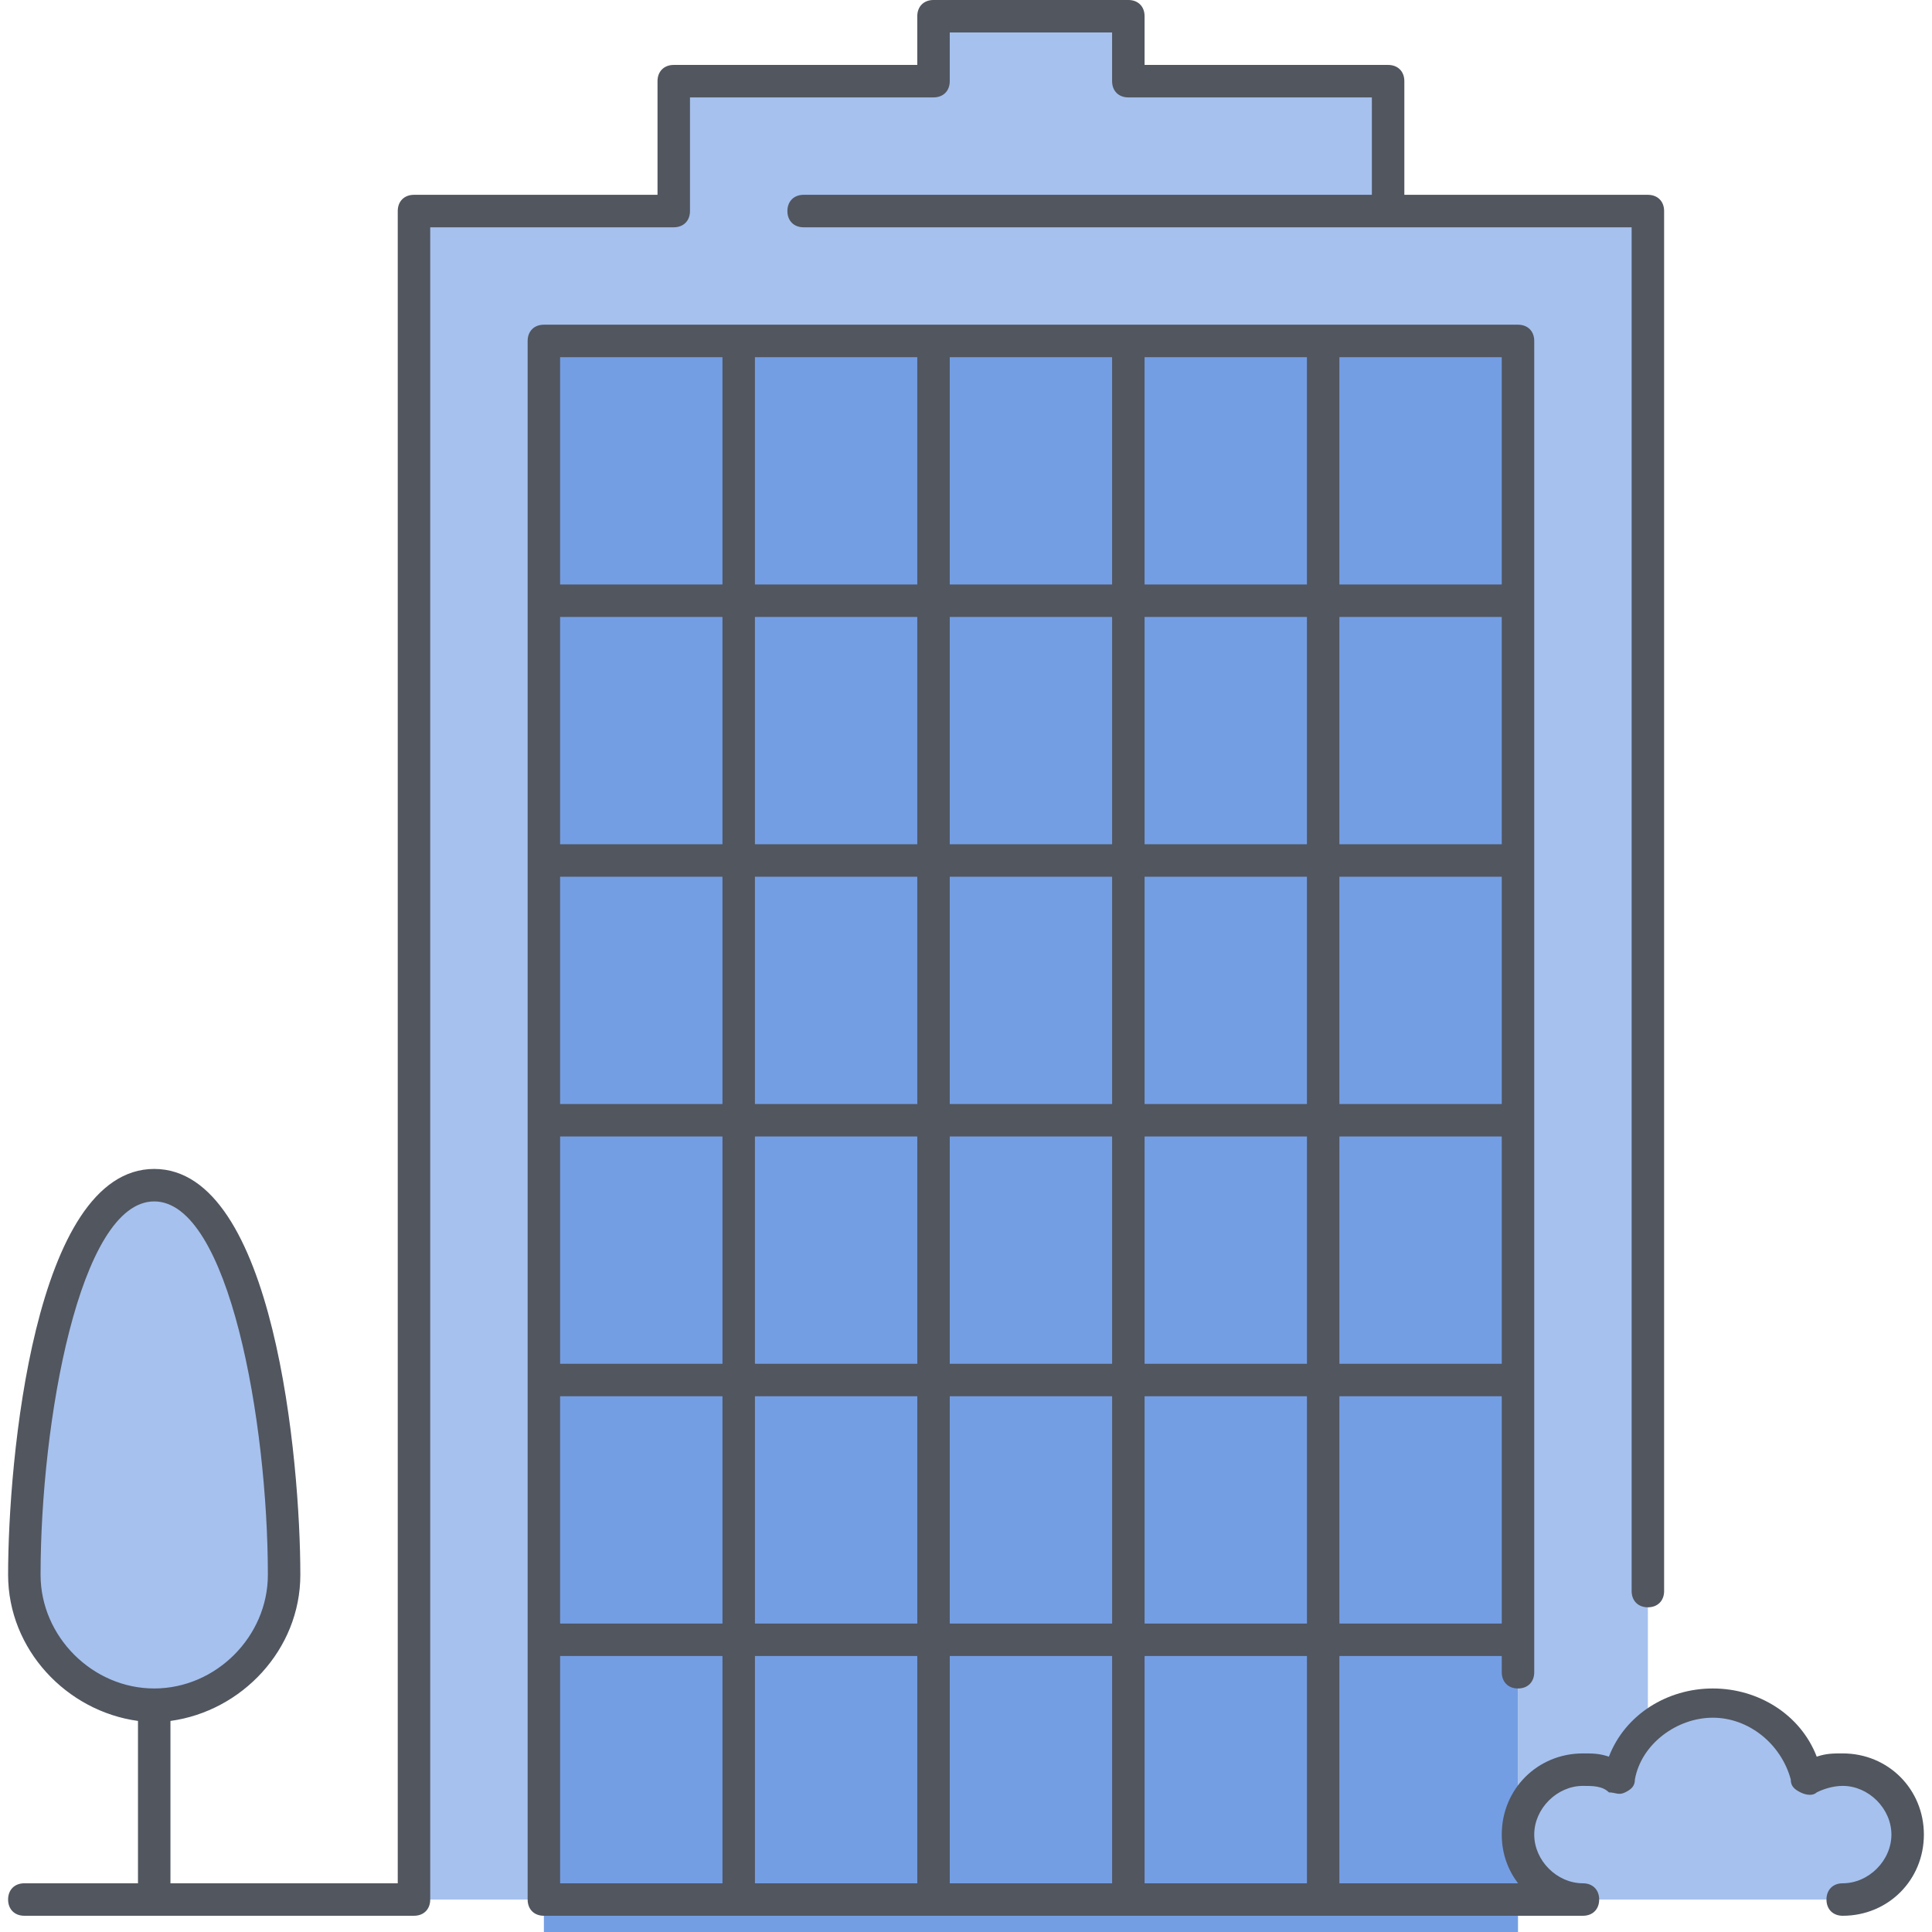 <svg viewBox="0 0 507.733 507.733" xmlns="http://www.w3.org/2000/svg"><g transform="translate(1 1)"><path d="m39.533 310.467c25.6 0 34.133 68.267 34.133 102.4 0 18.773-15.36 34.133-34.133 34.133s-34.133-15.36-34.133-34.133c0-34.134 8.533-102.4 34.133-102.4zm443.734 153.6c9.387 0 17.067 7.68 17.067 17.067s-7.68 17.067-17.067 17.067h-68.267c-9.387 0-17.067-7.68-17.067-17.067s7.68-17.067 17.067-17.067c3.413 0 6.827.853 9.387 2.56.853-5.12 4.267-10.24 7.68-13.653 4.267-4.267 10.24-5.973 17.067-5.973 11.947 0 22.187 8.533 24.747 19.627 2.559-1.708 5.972-2.561 9.386-2.561z" fill="#a6c1ee"/><path d="m432.067 452.973c-3.413 3.413-6.827 8.533-7.68 13.653-2.56-1.707-5.973-2.56-9.387-2.56-9.387 0-17.067 7.68-17.067 17.067v-51.2-68.267-68.266-68.267-68.267-68.266h-51.2-51.2-51.2-51.2-51.2v68.267 68.267 68.266 68.267 68.267 68.266h-34.133v-443.733h68.267 187.733 68.267zm-68.267-432.64v34.133h-187.733v-34.133h68.267v-17.066h51.2v17.067h68.266z" fill="#a6c1ee"/><path d="m141.933 88.6h256v418.133h-256z" fill="#749ee4"/></g><path d="m484.267 503.467c-2.56 0-4.267-1.707-4.267-4.267s1.707-4.267 4.267-4.267c6.827 0 12.8-5.973 12.8-12.8s-5.973-12.8-12.8-12.8c-2.56 0-5.12.853-6.827 1.707-.853.853-2.56.853-4.267 0s-2.56-1.707-2.56-3.413c-2.56-9.387-11.093-16.213-20.48-16.213s-18.773 6.827-20.48 16.213c0 1.707-.853 2.56-2.56 3.413s-2.56 0-4.267 0c-1.707-1.707-4.267-1.707-6.827-1.707-6.827 0-12.8 5.973-12.8 12.8s5.973 12.8 12.8 12.8c2.56 0 4.267 1.707 4.267 4.267s-1.707 4.267-4.267 4.267h-273.066c-2.56 0-4.267-1.707-4.267-4.267v-409.6c0-2.56 1.707-4.267 4.267-4.267h256c2.56 0 4.267 1.707 4.267 4.267v349.867c0 2.56-1.707 4.267-4.267 4.267s-4.267-1.707-4.267-4.267v-4.267h-42.666v59.733h46.933c-2.56-3.413-4.267-7.68-4.267-12.8 0-11.947 9.387-21.333 21.333-21.333 2.56 0 4.267 0 6.827.853 4.267-11.093 15.36-17.92 27.307-17.92s23.04 6.827 27.307 17.92c2.56-.853 4.267-.853 6.827-.853 11.947 0 21.333 9.387 21.333 21.333s-9.387 21.334-21.333 21.334zm-183.467-8.534h42.667v-59.733h-42.667zm-51.2 0h42.667v-59.733h-42.667zm-51.2 0h42.667v-59.733h-42.667zm-51.2 0h42.667v-59.733h-42.667zm204.8-68.266h42.667v-59.733h-42.667zm-51.2 0h42.667v-59.733h-42.667zm-51.2 0h42.667v-59.733h-42.667zm-51.2 0h42.667v-59.733h-42.667zm-51.2 0h42.667v-59.733h-42.667zm204.8-68.267h42.667v-59.733h-42.667zm-51.2 0h42.667v-59.733h-42.667zm-51.2 0h42.667v-59.733h-42.667zm-51.2 0h42.667v-59.733h-42.667zm-51.2 0h42.667v-59.733h-42.667zm204.8-68.267h42.667v-59.733h-42.667zm-51.2 0h42.667v-59.733h-42.667zm-51.2 0h42.667v-59.733h-42.667zm-51.2 0h42.667v-59.733h-42.667zm-51.2 0h42.667v-59.733h-42.667zm204.8-68.266h42.667v-59.733h-42.667zm-51.2 0h42.667v-59.733h-42.667zm-51.2 0h42.667v-59.733h-42.667zm-51.2 0h42.667v-59.733h-42.667zm-51.2 0h42.667v-59.733h-42.667zm204.8-68.267h42.667v-59.733h-42.667zm-51.2 0h42.667v-59.733h-42.667zm-51.2 0h42.667v-59.733h-42.667zm-51.2 0h42.667v-59.733h-42.667zm-51.2 0h42.667v-59.733h-42.667zm-38.4 349.867h-102.4c-2.56 0-4.267-1.707-4.267-4.267s1.707-4.267 4.267-4.267h29.867v-42.667c-18.773-2.56-34.133-18.773-34.133-38.4-.001-29.866 6.826-106.666 38.399-106.666s38.4 76.8 38.4 106.667c0 19.627-15.36 35.84-34.133 38.4v42.667h59.733v-439.467c0-2.56 1.707-4.267 4.267-4.267h64v-29.867c0-2.56 1.707-4.267 4.267-4.267h64v-12.8c0-2.56 1.707-4.267 4.267-4.267h51.2c2.56 0 4.267 1.707 4.267 4.267v12.8h64c2.56 0 4.267 1.707 4.267 4.267v29.867h64c2.56 0 4.267 1.707 4.267 4.267v362.667c0 2.56-1.707 4.267-4.267 4.267s-4.267-1.707-4.267-4.267v-358.4h-217.601c-2.56 0-4.267-1.707-4.267-4.267s1.707-4.267 4.267-4.267h149.333v-25.6h-64c-2.56 0-4.267-1.707-4.267-4.267v-12.8h-42.666v12.8c0 2.56-1.707 4.267-4.267 4.267h-64v29.867c0 2.56-1.707 4.267-4.267 4.267h-64v439.466c.001 2.56-1.706 4.267-4.266 4.267zm-68.267-187.734c-19.627 0-29.867 58.027-29.867 98.133 0 16.213 13.653 29.867 29.867 29.867s29.867-13.653 29.867-29.866c0-40.107-10.24-98.134-29.867-98.134z" fill="#51565f"/></svg>